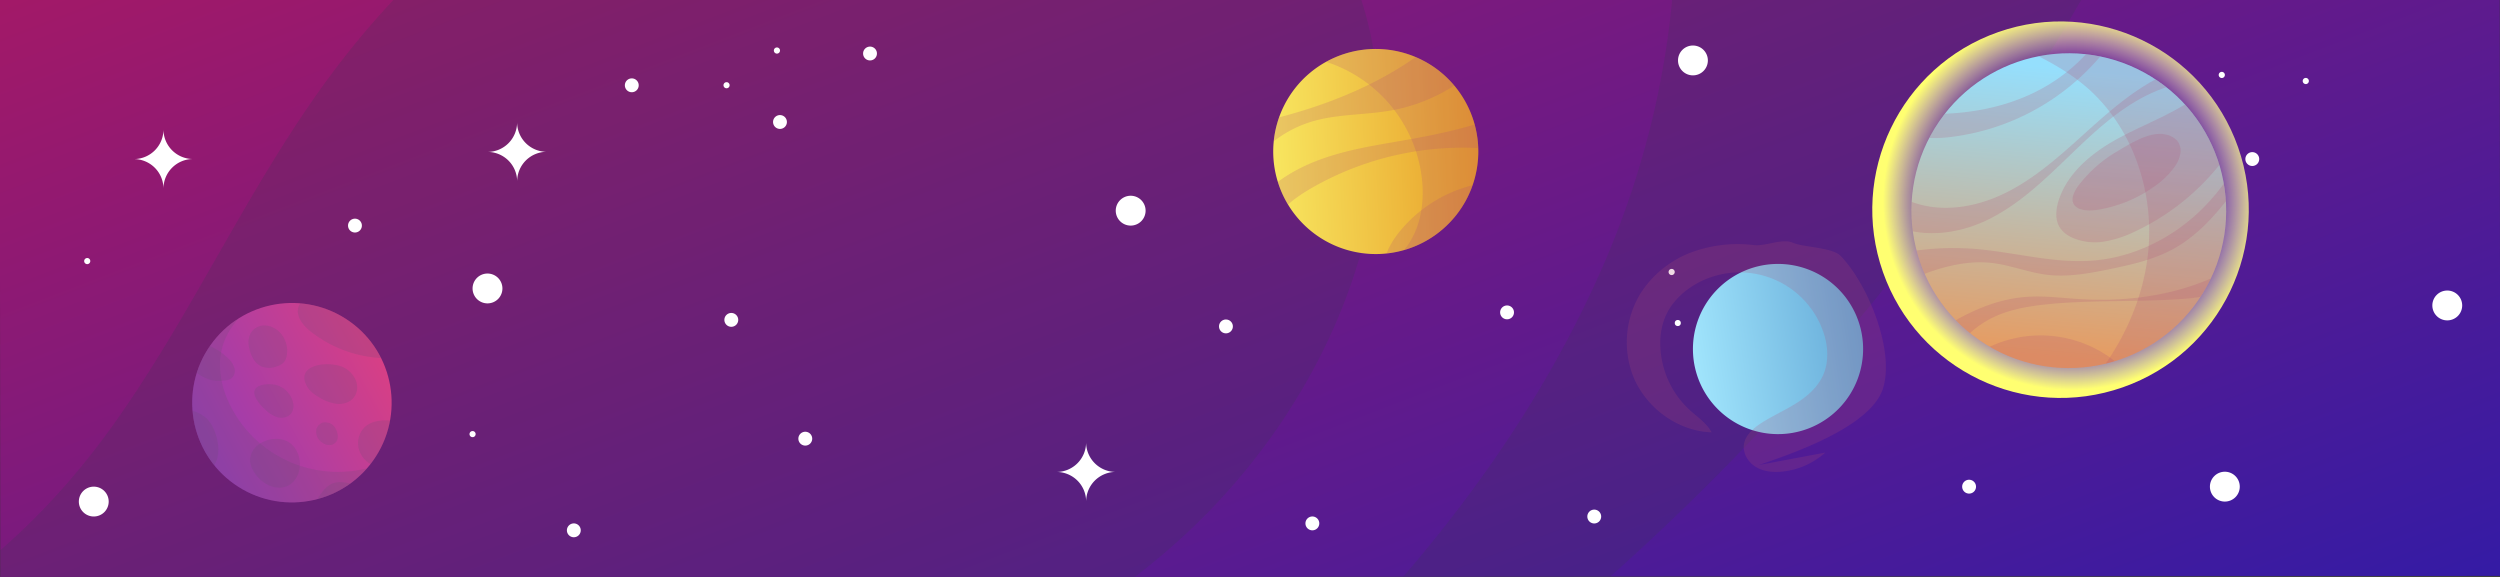 <svg xmlns="http://www.w3.org/2000/svg" xmlns:xlink="http://www.w3.org/1999/xlink" viewBox="0 0 1300 300"><rect x="0" y="0" width="1300" height="300" fill="#333333" stroke="none"/><defs><style>.cls-1{fill:url(#Degradado_sin_nombre_2);}.cls-2{fill:url(#Degradado_sin_nombre_390);}.cls-3{fill:url(#Degradado_sin_nombre_31);}.cls-4{fill:url(#Degradado_sin_nombre_132);}.cls-5{isolation:isolate;}.cls-6{clip-path:url(#clip-path);}.cls-7{fill:#3a3b52;}.cls-10,.cls-13,.cls-7{opacity:0.2;mix-blend-mode:multiply;}.cls-8{fill:#fff;}.cls-9{clip-path:url(#clip-path-2);}.cls-10{fill:#6d4e77;}.cls-11{mix-blend-mode:soft-light;fill:url(#Degradado_sin_nombre_17);}.cls-12{clip-path:url(#clip-path-3);}.cls-13{fill:#b04e77;}.cls-14{fill:url(#Degradado_sin_nombre_70);}.cls-15{clip-path:url(#clip-path-4);}</style><linearGradient id="Degradado_sin_nombre_2" x1="1508.04" y1="-582.87" x2="228.36" y2="662.1" gradientTransform="matrix(0, -0.39, 0.99, 0, 723.64, 534.23)" gradientUnits="userSpaceOnUse"><stop offset="0" stop-color="#a21968"/><stop offset="1" stop-color="#1c1cb2"/></linearGradient><linearGradient id="Degradado_sin_nombre_390" x1="-28.68" y1="-1050.86" x2="-124.16" y2="-902.09" gradientTransform="translate(-842.36 336.75) rotate(86.2)" gradientUnits="userSpaceOnUse"><stop offset="0" stop-color="#dc3f82"/><stop offset="1" stop-color="#6d3bd0"/></linearGradient><linearGradient id="Degradado_sin_nombre_31" x1="821.94" y1="1256.32" x2="755.28" y2="1390.71" gradientTransform="matrix(0.8, 0.6, -0.6, 0.8, 1235.69, -1425.64)" gradientUnits="userSpaceOnUse"><stop offset="0" stop-color="#95dffd"/><stop offset="1" stop-color="#e79b60"/></linearGradient><linearGradient id="Degradado_sin_nombre_132" x1="-4222.96" y1="2225.36" x2="-4150.68" y2="2132.92" gradientTransform="translate(-3664.22 -1688.75) rotate(-130.51)" gradientUnits="userSpaceOnUse"><stop offset="0" stop-color="#e79b26"/><stop offset="1" stop-color="#f9ec64"/></linearGradient><clipPath id="clip-path"><polyline class="cls-1" points="0.06 223.76 -0.11 -0.46 1299.89 -1.43 1300.11 299.49 0.11 300.46 0.06 223.76"/></clipPath><clipPath id="clip-path-2"><circle class="cls-2" cx="151.8" cy="209.43" r="51.85" transform="translate(-106.38 225.13) rotate(-57.55)"/></clipPath><radialGradient id="Degradado_sin_nombre_17" cx="786.25" cy="1328.28" r="98.25" gradientTransform="matrix(1, -0.05, 0.05, 1, 229.97, -1181.58)" gradientUnits="userSpaceOnUse"><stop offset="0.73" stop-color="#fff" stop-opacity="0"/><stop offset="1" stop-color="#ffff71"/></radialGradient><clipPath id="clip-path-3"><circle class="cls-3" cx="1075.77" cy="109.55" r="81.83" transform="translate(419.38 968.87) rotate(-58.44)"/></clipPath><linearGradient id="Degradado_sin_nombre_70" x1="171.86" y1="-2068.57" x2="231.84" y2="-2145.29" gradientTransform="translate(-660.15 1581.42) rotate(43.11)" gradientUnits="userSpaceOnUse"><stop offset="0" stop-color="#a2e6fd"/><stop offset="1" stop-color="#5fa4d4"/></linearGradient><clipPath id="clip-path-4"><path class="cls-4" d="M680.77,38.24a53.32,53.32,0,1,1-5.91,75.19A53.33,53.33,0,0,1,680.77,38.24Z"/></clipPath></defs><title>Mesa de trabajo 1</title><g class="cls-5"><g id="Capa_1" data-name="Capa 1"><polyline class="cls-1" points="0.06 223.76 -0.11 -0.46 1299.89 -1.43 1300.11 299.49 0.11 300.46 0.06 223.76"/><g class="cls-6"><path class="cls-7" d="M935.81-680.23c-83-37.79-182-51.51-276.21-27.12-55.77,14.44-112.38,45.27-138.82,94.86-39.91,74.86,4.13,160.4,66,210.72s141,81.1,197.53,136.76c101,99.54,109.42,265.47,49.22,403.37S655.18,389,526.39,478.09C441.53,536.83,347.81,588.35,247.3,604.48c-44,7.06-90.21,6.78-128.08-11.28S54,536.22,60.4,494.49a92.85,92.85,0,0,1,15.08-37.57c-21.41-4.21-42.82-8.34-64.35-11.78-3.78-.6-3.5-6.6.31-6C29,442,46.56,445.2,64.05,448.6q7.62,1.47,15.23,3c23.34-30.82,63.89-52.62,103.27-60.81,55.79-11.6,112-3.79,168.14-6.25,94.18-4.12,191.18-39.26,262.45-103.68s113.8-159,102.46-246.23S635.36-128.08,544.13-142.53c-48.27-7.65-99.74,1.07-147.83,17.75-86.94,30.17-165.65,86.88-220.7,159C131.13,92.52,102.39,159.43,60.19,219.09S-44.17,333.77-117,342c-66.29,7.46-129.72-28.29-157.88-82.46s-22.87-123.38,7.38-181.67C-254.06,52-235.4,27.37-210,11.11c53.74-34.45,121.19-23.9,183-21.8,83.2,2.83,175.46-16.16,236-76.17,61-60.38,87.41-158.08,168.69-186.67,23.87-8.4,49.24-9.12,73.72-15s50.31-19.13,59.81-41.56c14.18-33.44-15.31-65.73-47.3-80.44-101.28-46.56-232.68-3.84-332.18,63S-49.67-191.1-150.32-125.91C-207.63-88.8-274.12-56.4-306.48,1.38c-34.46,61.54-19.29,132.94,1.83,195,110.55,325,252.41,657.36,580.25,794l535-74.18C707,907,611.82,857.71,551.12,781.78c-31.89-39.9-54.91-89.18-50-141.63,5.17-55.58,41.09-107.69,84.88-148.36s95.65-72.23,144.63-107C890.36,271.39,1021.93,120.62,1108.29-48c35-68.27,62.85-140.27,71.2-213.64C1199.5-437.4,1096.7-607,935.81-680.23Z"/></g><path class="cls-8" d="M587.94,101.79a7.76,7.76,0,1,1-7.75,7.76A7.77,7.77,0,0,1,587.94,101.79Z"/><path class="cls-8" d="M1272.57,151.08a7.76,7.76,0,1,1-7.75,7.77A7.75,7.75,0,0,1,1272.57,151.08Z"/><path class="cls-8" d="M48.73,253.06A7.76,7.76,0,1,1,41,260.82,7.77,7.77,0,0,1,48.73,253.06Z"/><path class="cls-8" d="M880.32,23.67a7.76,7.76,0,1,1-7.75,7.76A7.75,7.75,0,0,1,880.32,23.67Z"/><path class="cls-8" d="M253.49,142.24a7.76,7.76,0,1,1-7.75,7.77A7.76,7.76,0,0,1,253.49,142.24Z"/><path class="cls-8" d="M1156.91,245.3a7.76,7.76,0,1,1-7.75,7.77A7.76,7.76,0,0,1,1156.91,245.3Z"/><path class="cls-8" d="M45.36,134.17a1.59,1.59,0,1,1-1.59,1.59A1.6,1.6,0,0,1,45.36,134.17Z"/><path class="cls-8" d="M377.81,42.73a1.59,1.59,0,1,1-1.59,1.59A1.59,1.59,0,0,1,377.81,42.73Z"/><path class="cls-8" d="M1199,40.52a1.6,1.6,0,1,1-1.59,1.6A1.6,1.6,0,0,1,1199,40.52Z"/><circle class="cls-8" cx="872.45" cy="167.97" r="1.59"/><path class="cls-8" d="M245.74,224.15a1.59,1.59,0,1,1-1.59,1.59A1.59,1.59,0,0,1,245.74,224.15Z"/><path class="cls-8" d="M1155.32,37.37a1.6,1.6,0,1,1-1.59,1.59A1.59,1.59,0,0,1,1155.32,37.37Z"/><path class="cls-8" d="M404,24.68a1.6,1.6,0,1,1-1.59,1.6A1.59,1.59,0,0,1,404,24.68Z"/><path class="cls-8" d="M869.25,139.84a1.6,1.6,0,1,1-1.59,1.6A1.6,1.6,0,0,1,869.25,139.84Z"/><path class="cls-8" d="M829,265a3.6,3.6,0,1,1-3.59,3.6A3.59,3.59,0,0,1,829,265Z"/><path class="cls-8" d="M1171.18,79.11a3.6,3.6,0,1,1-3.59,3.6A3.6,3.6,0,0,1,1171.18,79.11Z"/><path class="cls-8" d="M452.4,24.23a3.6,3.6,0,1,1-3.59,3.6A3.61,3.61,0,0,1,452.4,24.23Z"/><path class="cls-8" d="M682.42,268.57a3.6,3.6,0,1,1-3.59,3.6A3.6,3.6,0,0,1,682.42,268.57Z"/><path class="cls-8" d="M637.49,166.14a3.6,3.6,0,1,1-3.6,3.6A3.59,3.59,0,0,1,637.49,166.14Z"/><path class="cls-8" d="M380.27,162.74a3.6,3.6,0,1,1-3.59,3.59A3.58,3.58,0,0,1,380.27,162.74Z"/><path class="cls-8" d="M328.52,40.76a3.6,3.6,0,1,1-3.59,3.6A3.6,3.6,0,0,1,328.52,40.76Z"/><path class="cls-8" d="M418.75,224.51a3.6,3.6,0,1,1-3.6,3.6A3.59,3.59,0,0,1,418.75,224.51Z"/><path class="cls-8" d="M783.66,158.84a3.6,3.6,0,1,1-3.59,3.6A3.6,3.6,0,0,1,783.66,158.84Z"/><path class="cls-8" d="M1023.92,249.47a3.6,3.6,0,1,1-3.59,3.59A3.58,3.58,0,0,1,1023.92,249.47Z"/><path class="cls-8" d="M298.38,272.17a3.6,3.6,0,1,1-3.59,3.6A3.61,3.61,0,0,1,298.38,272.17Z"/><path class="cls-8" d="M184.57,113.71a3.6,3.6,0,1,1-3.59,3.6A3.59,3.59,0,0,1,184.57,113.71Z"/><path class="cls-8" d="M405.59,59.84a3.6,3.6,0,1,1-3.6,3.6A3.59,3.59,0,0,1,405.59,59.84Z"/><path class="cls-8" d="M580.19,245.4h0a15.41,15.41,0,0,0-15.4,15.42h0a15.4,15.4,0,0,0-15.42-15.4h0A15.41,15.41,0,0,0,564.77,230h0A15.42,15.42,0,0,0,580.19,245.4Z"/><path class="cls-8" d="M284.32,78.94h0a15.4,15.4,0,0,0-15.4,15.42h0A15.41,15.41,0,0,0,253.5,79h0a15.4,15.4,0,0,0,15.39-15.42h0A15.43,15.43,0,0,0,284.32,78.94Z"/><path class="cls-8" d="M1039.33,150.43h0a15.41,15.41,0,0,0-15.4,15.42h0a15.42,15.42,0,0,0-15.42-15.4h0a15.41,15.41,0,0,0,15.4-15.42h0A15.4,15.4,0,0,0,1039.33,150.43Z"/><path class="cls-8" d="M100.43,82.69h0A15.4,15.4,0,0,0,85,98.11h0A15.4,15.4,0,0,0,69.62,82.72h0A15.41,15.41,0,0,0,85,67.29h0A15.41,15.41,0,0,0,100.43,82.69Z"/><circle class="cls-2" cx="151.8" cy="209.43" r="51.85" transform="translate(-106.38 225.13) rotate(-57.55)"/><g class="cls-9"><path class="cls-10" d="M107.59,125.61A54,54,0,0,1,136,108.52c6.23-1.43,13-1.69,18.83.81s10.66,8.25,10.63,14.64c0,6.63-4.88,12.2-9.94,16.48-7.17,6.07-15.3,10.92-22.63,16.81s-14,13.11-16.91,22.05c-3.42,10.6-1,22.39,4.12,32.27A62.62,62.62,0,0,0,215,231.5c8-6.43,14.46-15.05,17.11-25a49.23,49.23,0,0,0,1-19.12,64.62,64.62,0,0,0-26.24-43.58c-6.12-4.35-13.18-7.79-17.53-13.91,24.49-2.23,49.37,12.1,60.71,33.91a66.41,66.41,0,0,1,1.34,57.64c-6.45,14-17.86,25.39-31.33,32.8s-28.94,10.88-44.32,11c-7.79.06-19.38,7.34-26.84,5.1-8.23-2.48-28.22.23-34.9-5.18-21.77-17.63-46.42-62-41.2-89.51s55.52-52.46,80.74-64.66"/><path class="cls-10" d="M168.93,153a18,18,0,0,0-8.32,1,9.23,9.23,0,0,0-5.54,6c-1.19,4.84,2.68,9.39,6.59,12.48a64.81,64.81,0,0,0,37.73,13.77c3.15.1,6.56-.13,9-2.14s3.32-5.67,2.69-8.84a18.16,18.16,0,0,0-4.66-8.37c-10.29-11.44-26.55-15-41.77-17.3"/><path class="cls-10" d="M159.65,200.92c1.49,2.67,4.15,4.47,6.82,6a22,22,0,0,0,9,3.11c3.19.22,6.62-.85,8.57-3.38a9,9,0,0,0,1.21-8.23,13.25,13.25,0,0,0-5.28-6.65C173.34,187.24,152.76,188.62,159.65,200.92Z"/><path class="cls-10" d="M129.47,180.51c.85,4,2.64,8.27,6.37,10a11.17,11.17,0,0,0,8.2,0,7.94,7.94,0,0,0,3.68-2.26,7.62,7.62,0,0,0,1.44-3.66,13.77,13.77,0,0,0-4.71-12.73C136.84,165.77,127.43,170.94,129.47,180.51Z"/><path class="cls-10" d="M138,213.07a15.58,15.58,0,0,0,6.39,3.91c2.45.63,5.33.09,6.92-1.87s1.54-4.7.74-7a12.58,12.58,0,0,0-7.9-7.76c-2.8-.91-9.6-1-11.44,2C130.6,205.67,135.74,211.06,138,213.07Z"/><path class="cls-10" d="M189.84,221.94a11.61,11.61,0,0,0-3.58,9.91,13.1,13.1,0,0,0,5.62,9,21,21,0,0,0,9.71,3.14,16.52,16.52,0,0,0,8.06-.7c4.25-1.72,6.9-6.23,7.42-10.78.66-5.74-2.31-12.62-8.49-13.34C202.58,218.48,194.71,217.55,189.84,221.94Z"/><path class="cls-10" d="M130.68,242.67a16.94,16.94,0,0,0,4.6,6.6A15.56,15.56,0,0,0,143,253.4c12.8,2.15,16.94-14.64,8.65-22.31C143.87,223.85,126.59,231.09,130.68,242.67Z"/><path class="cls-10" d="M84.13,212.58a36.62,36.62,0,0,1,14.26.54,19.34,19.34,0,0,1,9.31,4.7,19.51,19.51,0,0,1,4.38,7.72c1.49,4.45,2.13,9.39.54,13.8s-5.81,8.09-10.5,7.91c-2.81-.11-5.38-1.51-7.8-2.94-4-2.38-8-5-10.68-8.89S80,226.23,82.4,222.21"/><path class="cls-10" d="M97.68,178.24c3.47-1.22,7.31-.09,10.68,1.38a31.6,31.6,0,0,1,10.88,7.32,10.25,10.25,0,0,1,2.78,5,5,5,0,0,1-2,5.07,7.2,7.2,0,0,1-3.07.82,20.46,20.46,0,0,1-8.07-.43,25.94,25.94,0,0,1-7.47-4.17l-5.66-4a7.31,7.31,0,0,1-2.44-2.41,2.51,2.51,0,0,1,.49-3.14"/><path class="cls-10" d="M170.11,219.76c-2.39-.78-5.1,1.15-5.62,3.6a6.84,6.84,0,0,0,2.75,6.59,6.59,6.59,0,0,0,4.1,1.5,4.38,4.38,0,0,0,3.72-2.06,5.29,5.29,0,0,0,.54-3.09c-.24-2.85-2-5.7-4.78-6.5"/><path class="cls-10" d="M174.17,251c-3.63.87-6.25,4-8.27,7.13A5.3,5.3,0,0,0,165,260a4.8,4.8,0,0,0,.46,2.65,13.58,13.58,0,0,0,11.65,8.11c6.13.28,14.79-5.35,13.5-12.42C189.53,252.41,179.11,249.81,174.17,251Z"/></g><circle class="cls-11" cx="1075.77" cy="109.55" r="98.24" transform="matrix(0.94, -0.33, 0.33, 0.94, 24.1, 361.07)"/><circle class="cls-3" cx="1075.77" cy="109.55" r="81.83" transform="translate(419.38 968.87) rotate(-58.44)"/><g class="cls-12"><path class="cls-13" d="M1067.68,219c25.56-21.44,44.61-51.57,49-84.64s-7.25-68.73-32.91-90.05c-12-10-26.47-16.56-40.64-23.17-9.83-4.58-20-9.5-26.76-17.95a6.43,6.43,0,0,1-1.74-3.66c-.09-2.81,2.95-4.57,5.61-5.5,15.94-5.61,33.65-4.91,49.87-.15s31.06,13.38,44.71,23.33c24.68,18,46.74,41.94,54.21,71.56,8.09,32.06-3.24,68.23-28.16,90-7.54,6.57-16.12,11.84-24.93,16.55a253.77,253.77,0,0,1-33.72,15"/><path class="cls-13" d="M977.81,61.35c8.17,9.94,22.83,11.39,35.62,10a121.16,121.16,0,0,0,78.94-42.26c6.24-7.46,11.78-17.58,7.91-26.5-7.29,20.64-24.24,37.08-44.09,46.3S1013.83,60.55,992,58.68c-5.16-.45-10.38-1.12-15.51-.39s-10.31,3.12-13.08,7.5c-3.78,6-2.19,13.76-.48,20.63,1.66,6.67,3.4,13.51,7.35,19.15a33.51,33.51,0,0,0,9.91,9.13c15.59,9.66,36.17,7.78,52.73-.08s30-20.91,43.2-33.63,26.85-25.6,43.62-33c12.77-5.64,26.91-7.85,40.87-7.38,6.2.21,12.83.85,18.23-2.23.9-5.11-3.64-9.9-8.68-11.17s-10.31.07-15.31,1.46c-11.29,3.13-22.57,6.62-32.95,12.05-14.85,7.77-27.37,19.23-39.82,30.45s-25.21,22.47-40.34,29.68-33.15,10-48.69,3.72c-9.1-3.67-17.17-10.32-26.91-11.65"/><path class="cls-13" d="M946.57,146.88a142.56,142.56,0,0,1,79.67-17.51c20.93,1.59,41.63,7.84,62.55,6.09,20.65-1.74,40.29-11.43,55.24-25.77s25.34-33.1,31-53c.47-1.69,1.81-3.84,3.38-3.07,2.38,6.45,1.55,13.74-.9,20.17s-6.4,12.15-10.37,17.76c-10.38,14.69-21.62,29.6-37.44,38.14-10,5.37-21.18,7.9-32.26,10.19-10.87,2.24-22,4.34-33,3-9.8-1.2-19.12-5.09-28.93-6.17-12.42-1.36-24.93,1.86-36.58,6.4-9.89,3.86-19.73,8.94-26.28,17.3s-9,20.66-3.46,29.72a8.66,8.66,0,0,0,3.31,3.4c3.7,1.85,8-.86,11.2-3.43,20.93-16.6,43.65-33.89,70.3-35.74,9-.63,18.06.58,27.1,1.15,21.64,1.37,43.72-1,64-8.84s38.54-21.29,50.49-39.39c2,6.24,0,13.22-3.73,18.6s-9.06,9.42-14.37,13.26c-6.69,4.84-13.6,9.53-21.36,12.35-7.58,2.75-15.71,3.62-23.77,4.13-22.54,1.45-45.22.34-67.69,2.6-10.48,1.05-21.09,2.9-30.35,7.9a48.93,48.93,0,0,0-20.53,21.27,4.07,4.07,0,0,0-.6,2.73c.73,2.85,5,1.3,7.28-.62a62.34,62.34,0,0,1,80-1.1c3.66,3,7.27,7.67,5.34,12a10.92,10.92,0,0,1-4.21,4.24c-15.35,10.23-34.4,13.24-52.84,13.8-6.86.21-13.84.1-20.39-1.94-7.58-2.36-14.13-7.15-20.34-12.09-18.3-14.6-35.82-32.89-39.7-56"/><path class="cls-13" d="M1155.09,20.22c2.57,5.84,1.45,12.83-1.72,18.36s-8.17,9.79-13.45,13.36c-12.36,8.34-26.62,13.41-39.64,20.68s-25.42,17.61-29.85,31.85c-1.44,4.63-1.88,10,.77,14a14.54,14.54,0,0,0,5.71,4.79,29.07,29.07,0,0,0,17.22,2.36,59,59,0,0,0,16.7-5.54,123.43,123.43,0,0,0,42.37-33.2c8.49-10.39,15.49-23,14.77-36.44-.51-9.43-4.76-18.18-7.48-27.23"/><path class="cls-13" d="M1080.7,96.63c-2.23,3.06-4.13,7.07-2.13,9.9a6.88,6.88,0,0,0,4,2.42c3.14.84,6.63.47,10-.16a70,70,0,0,0,27.83-11.91,44,44,0,0,0,10.05-9.66,17.5,17.5,0,0,0,3.34-7.31,8.33,8.33,0,0,0-2-7.13,11.47,11.47,0,0,0-5.94-2.89c-7.83-1.7-18.14,4.76-24.81,8.77A68.89,68.89,0,0,0,1080.7,96.63Z"/></g><path class="cls-14" d="M956.88,211.73a44.25,44.25,0,1,1-2.07-62.55A44.26,44.26,0,0,1,956.88,211.73Z"/><path class="cls-13" d="M949.15,235.34a39.61,39.61,0,0,1-22.26,9.89c-4.67.48-9.59.07-13.65-2.29s-7-7-6.43-11.62c.62-4.82,4.66-8.44,8.73-11.11,5.77-3.78,12.13-6.58,18-10.2s11.39-8.29,14.3-14.55c3.45-7.41,2.76-16.22-.09-23.88a46,46,0,0,0-67.29-23.05c-6.4,4-11.88,9.67-14.7,16.65A36,36,0,0,0,863.34,179a47.44,47.44,0,0,0,15.2,34.11c4.06,3.72,8.89,6.86,11.51,11.71-18-.58-34.88-13.26-41.18-30.17a48.79,48.79,0,0,1,4.22-42.11,53.8,53.8,0,0,1,25.78-21.07,68.92,68.92,0,0,1,33.28-4c5.68.65,14.77-3.6,20-1.3,5.77,2.54,20.58,2.38,25,6.92,14.27,14.8,28.23,49.34,22,68.92s-45.17,33.21-64.64,39.83"/><path class="cls-4" d="M680.77,38.24a53.32,53.32,0,1,1-5.91,75.19A53.33,53.33,0,0,1,680.77,38.24Z"/><g class="cls-15"><path class="cls-13" d="M717.52,191a62.45,62.45,0,0,1-37.8,6.77c-7.32-1-14.71-3.5-20-8.63s-8.13-13.31-5.47-20.21c2.76-7.16,10.31-11.18,17.54-13.73,10.26-3.61,21-5.51,31.4-8.86s20.56-8.41,27.36-16.89c8.06-10,10.32-23.8,8.84-36.6A72.48,72.48,0,0,0,645,32.22c-11.29,3.67-21.83,10.33-28.78,20a57,57,0,0,0-8.89,20.28,74.75,74.75,0,0,0,10.44,57.94c4.82,7.22,11,13.86,13.22,22.26-27.4-7.66-48.41-33.4-51.7-61.67A76.9,76.9,0,0,1,601.56,28.1C614.29,15.67,631.33,8,649,5.53s35.78.14,52.47,6.34c8.45,3.14,24,0,31.12,5.53,7.88,6.07,30.62,11.38,35.62,20,16.29,28,24.68,86.16,7.7,113.77S694.22,185,661.93,187.84"/><path class="cls-13" d="M766.38-7.92C765.27,3.51,757,12.86,748.23,20.33c-23,19.69-51.47,32.2-80.72,40.06-10.68,2.87-22.19,5.53-29.73,13.62-2.73,2.94-4.86,6.74-4.69,10.76s3.29,8,7.3,8.18c4.72.18,8-4.41,10.84-8.19A60.93,60.93,0,0,1,681.88,63.3c13.53-4.13,28-3.4,41.94-5.94a89.86,89.86,0,0,0,54.47-33c4.08-5.29,7.65-11.14,13-15.18S804.36,3.28,809.89,7c3.18,2.15,5.11,5.79,6,9.53,2.12,9-1.34,18.59-7.31,25.61S794.39,53.93,786,57.68c-17,7.59-35.36,11.64-53.69,14.89-13.9,2.47-27.94,4.52-41.38,8.85s-26.4,11.16-35.77,21.72C645.07,114.5,640,132.07,647.91,145c1.27,2.05,3.46,4.14,5.76,3.42,1.67-.52,2.56-2.32,3.1-4,2.8-8.65,1.35-18.34,4.75-26.77s11.3-14.39,19.19-19.1A157.82,157.82,0,0,1,807,83.74c5.41,1.69,10.91,3.8,14.91,7.81a4.81,4.81,0,0,1,1.57,2.61c.48,3.34-4.43,4.31-7.76,3.81-12.67-1.9-25.4-4.48-38.17-3.57a71.29,71.29,0,0,0-50.46,26.9c-5,6.47-9.08,14.69-7.14,22.66,2.56,10.5,14.3,16,25,17.27,14.87,1.69,29.91-2,43.72-7.8,15.27-6.36,29.61-15.34,40.94-27.4S849.2,98.7,851.51,82.32c4-28.47-10.15-57.1-30.59-77.31"/></g></g></g></svg>